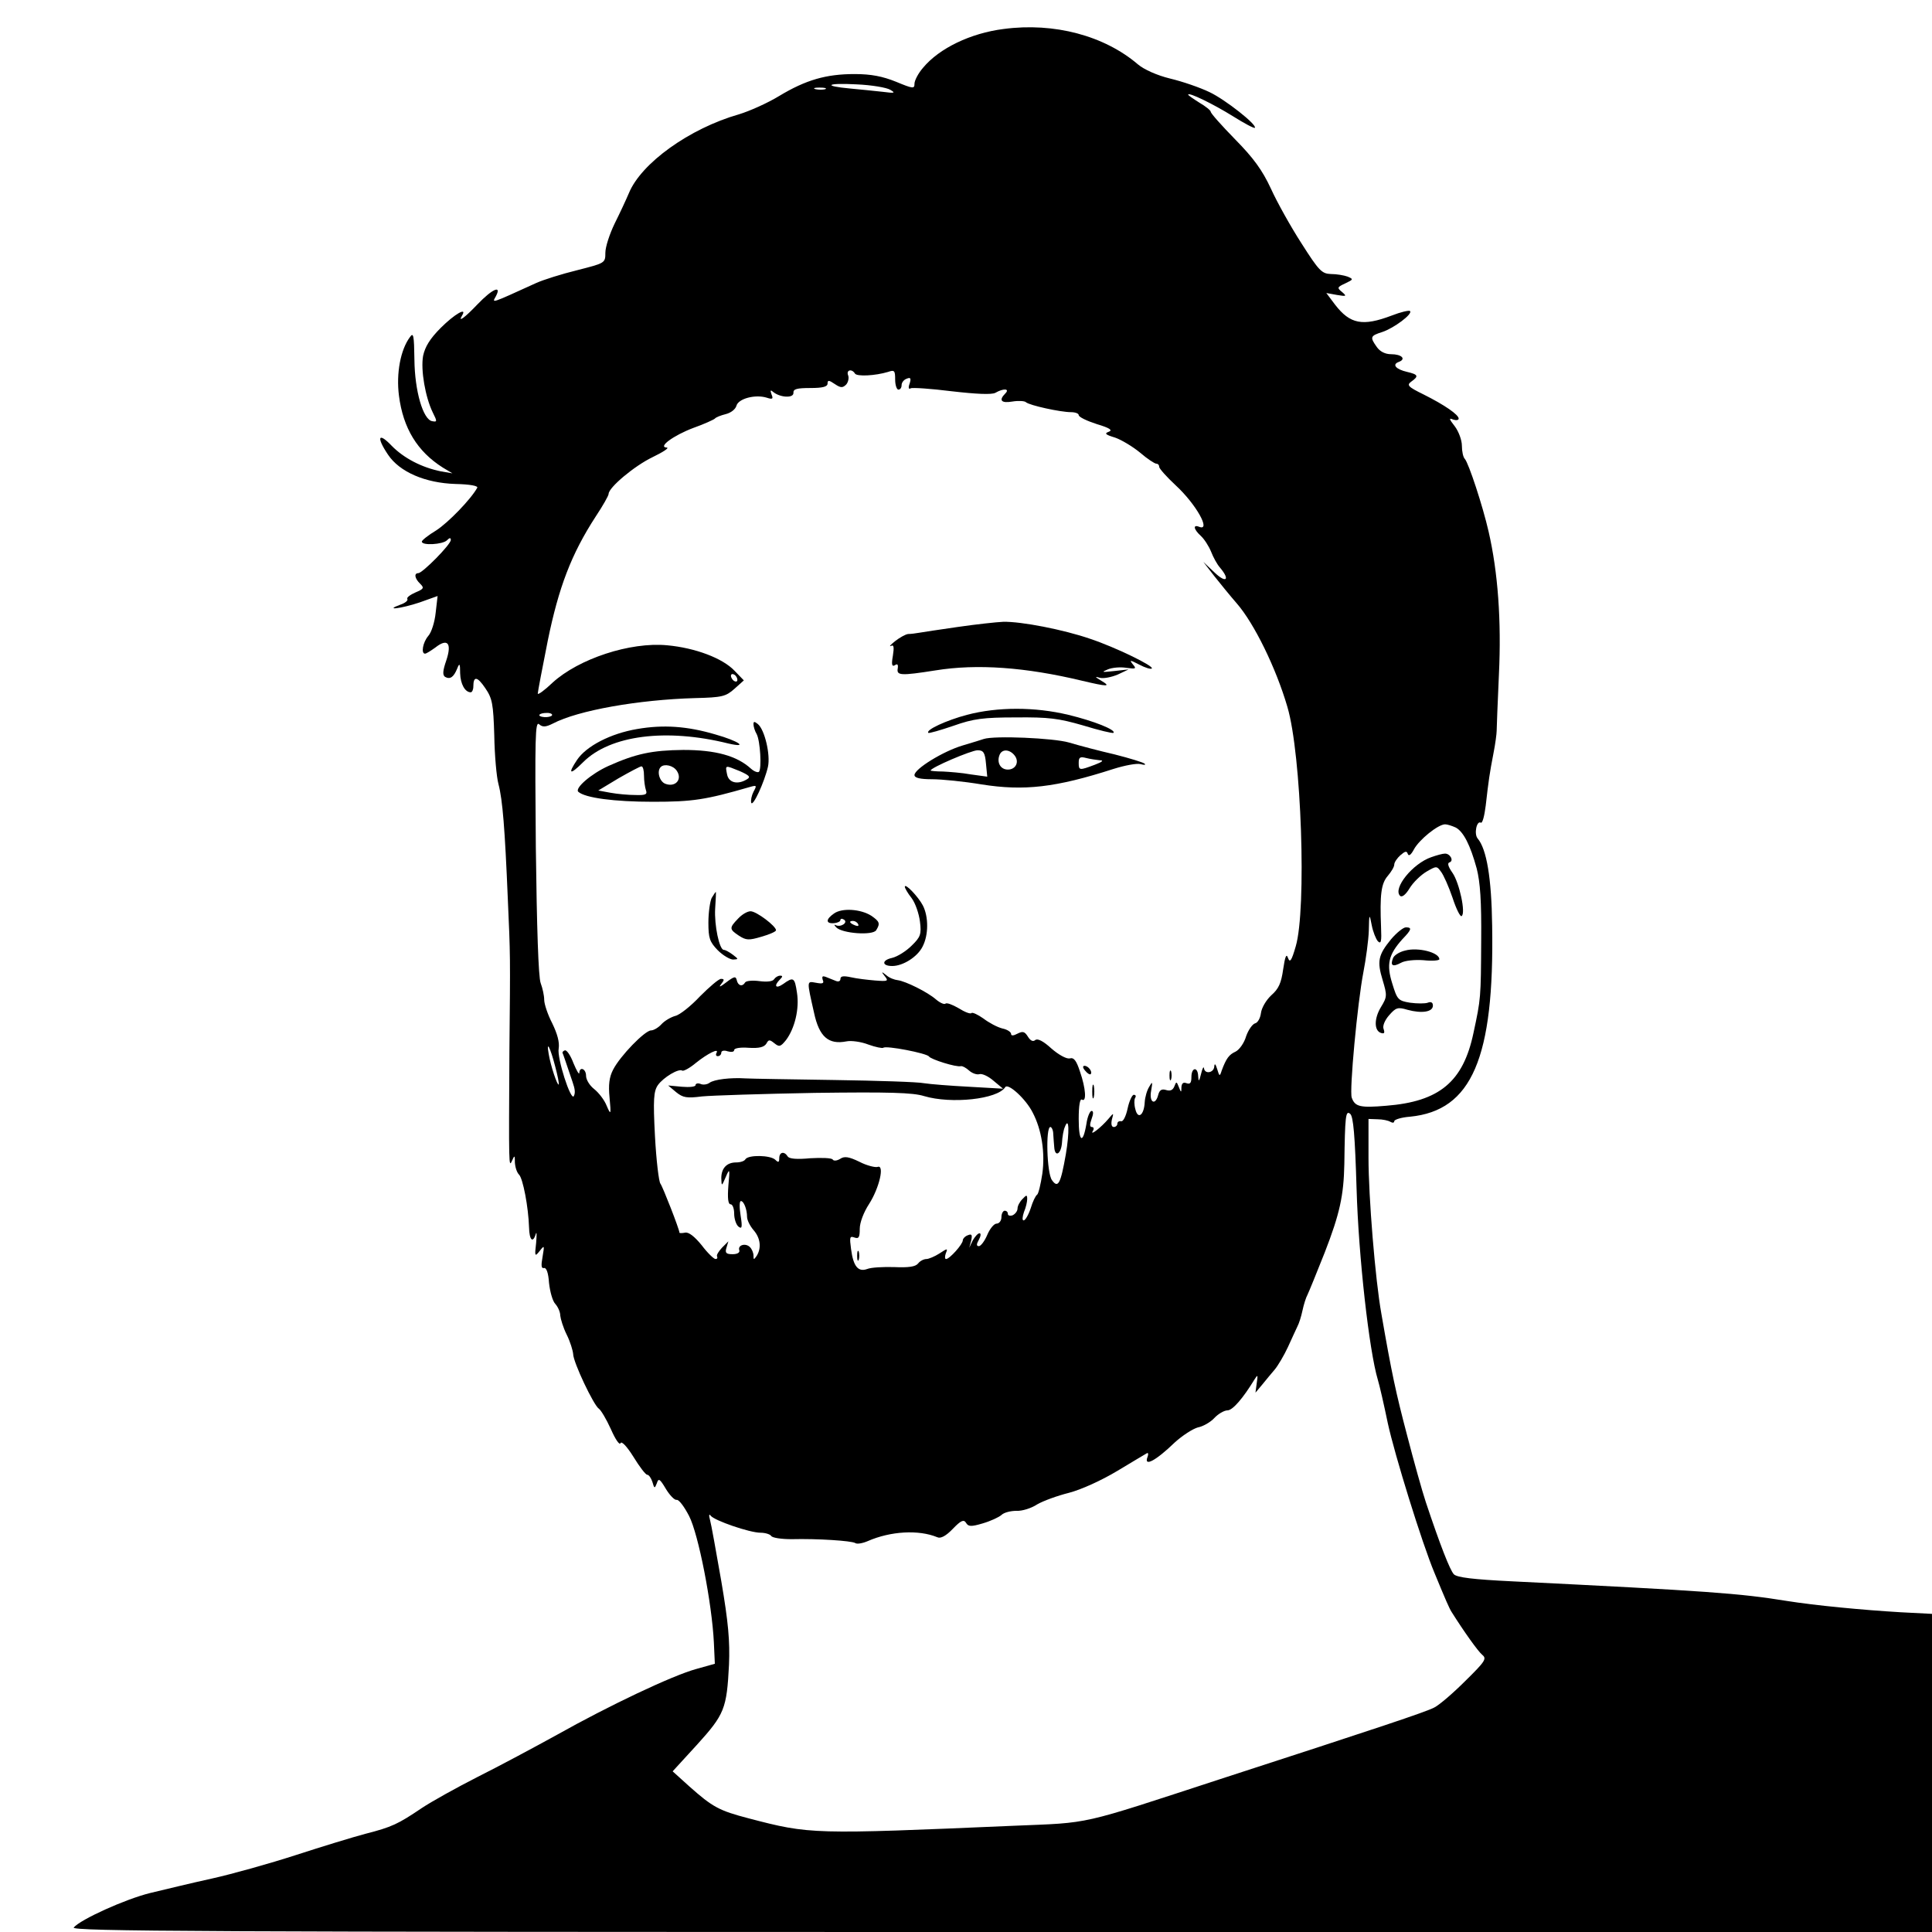 <?xml version="1.0" standalone="no"?>
<!DOCTYPE svg PUBLIC "-//W3C//DTD SVG 20010904//EN"
 "http://www.w3.org/TR/2001/REC-SVG-20010904/DTD/svg10.dtd">
<svg version="1.0" xmlns="http://www.w3.org/2000/svg"
 width="600pt" height="600pt" viewBox="0 0 600 600"
 preserveAspectRatio="xMidYMid meet">
<g transform="translate(0,600) scale(0.1,-0.1)"
fill="#000000" stroke="none">
<path d="M3117 5910 c-103 -13 -200 -60 -250 -120 -15 -17 -27 -40 -27 -50 0
-16 -4 -16 -57 6 -42 17 -78 24 -129 24 -88 0 -151 -18 -234 -68 -36 -22 -92
-47 -125 -57 -154 -44 -304 -152 -342 -245 -8 -19 -28 -62 -44 -94 -16 -33
-29 -73 -29 -91 0 -32 -1 -32 -87 -54 -49 -12 -106 -30 -128 -40 -145 -66
-137 -63 -125 -41 19 36 -11 23 -57 -25 -40 -42 -62 -58 -48 -35 17 28 -24 4
-66 -38 -34 -34 -49 -59 -55 -87 -8 -44 7 -129 30 -176 14 -28 14 -30 -2 -27
-28 5 -54 93 -55 191 -1 76 -3 86 -14 70 -29 -39 -43 -112 -34 -182 13 -101
57 -173 136 -223 l30 -18 -35 6 c-60 12 -116 41 -154 80 -41 43 -48 27 -11
-28 36 -54 116 -88 209 -91 46 -1 72 -6 68 -12 -20 -36 -90 -108 -127 -132
-25 -15 -45 -31 -45 -35 0 -13 65 -9 78 4 8 8 12 9 12 1 0 -14 -88 -103 -101
-103 -14 0 -11 -17 6 -33 13 -13 11 -16 -15 -27 -16 -7 -28 -16 -25 -20 3 -5
-7 -13 -22 -18 -52 -19 3 -12 60 7 l56 20 -6 -52 c-3 -29 -13 -61 -23 -72 -17
-20 -23 -55 -10 -55 4 0 18 9 32 19 38 30 52 14 34 -40 -11 -32 -12 -45 -4
-51 16 -9 27 -1 38 26 7 18 9 16 9 -15 1 -33 15 -59 33 -59 4 0 8 8 8 18 0 33
12 32 37 -5 22 -32 25 -49 28 -147 1 -61 7 -129 13 -151 13 -49 20 -140 29
-355 8 -180 8 -172 5 -475 -2 -359 -2 -362 8 -340 8 18 9 18 9 -5 1 -15 6 -31
13 -38 12 -12 29 -100 31 -164 1 -40 12 -50 21 -20 3 9 3 -3 1 -28 -5 -42 -4
-44 11 -25 15 19 15 18 9 -18 -5 -27 -4 -37 4 -35 8 2 14 -15 16 -46 3 -27 11
-57 20 -66 8 -9 15 -25 15 -36 1 -10 9 -37 20 -59 11 -22 19 -49 20 -60 0 -25
64 -160 80 -170 6 -4 23 -32 37 -63 14 -32 27 -51 30 -44 3 8 20 -10 40 -42
19 -31 38 -56 43 -56 5 0 12 -10 16 -22 6 -21 7 -22 14 -4 5 16 9 14 28 -18
12 -20 27 -35 33 -34 7 2 24 -21 39 -50 29 -56 71 -271 77 -393 l3 -66 -57
-16 c-74 -20 -272 -114 -434 -205 -69 -38 -179 -97 -245 -130 -65 -33 -144
-77 -174 -97 -74 -50 -93 -59 -175 -80 -38 -10 -136 -40 -216 -66 -80 -26
-198 -59 -261 -73 -64 -14 -150 -35 -192 -45 -77 -19 -216 -82 -237 -107 -10
-12 402 -14 2880 -14 l2891 0 0 494 0 494 -97 5 c-119 7 -265 21 -353 35 -148
24 -246 31 -853 61 -123 6 -172 12 -182 22 -12 13 -42 89 -87 224 -11 33 -37
126 -58 207 -35 133 -48 193 -80 378 -19 105 -40 364 -40 484 l0 121 28 -1
c16 0 34 -4 40 -8 7 -4 12 -3 12 2 0 5 22 12 49 14 192 19 262 182 255 594 -2
147 -17 237 -45 270 -12 14 -3 57 10 49 5 -2 11 21 15 53 9 79 12 100 24 162
6 30 10 62 10 70 0 8 3 87 7 175 8 167 -3 318 -32 444 -18 79 -62 213 -74 226
-5 5 -9 23 -9 41 0 17 -10 44 -22 60 -18 23 -19 27 -5 21 9 -3 17 -2 17 3 0
12 -43 42 -109 75 -49 24 -53 29 -38 40 24 17 21 22 -13 30 -35 8 -48 23 -26
31 24 9 9 24 -24 24 -18 0 -34 8 -44 22 -22 31 -21 35 17 47 36 12 95 56 86
65 -3 3 -29 -3 -57 -14 -90 -34 -129 -27 -176 34 l-27 36 33 -6 c30 -5 31 -4
16 9 -16 13 -16 15 10 27 25 12 26 13 7 21 -11 4 -34 8 -52 8 -28 1 -37 10
-91 95 -33 51 -76 128 -95 170 -27 58 -54 95 -111 153 -42 43 -76 81 -76 86 0
4 -16 17 -35 28 -19 12 -35 23 -35 25 0 9 78 -29 139 -67 35 -22 65 -38 68
-36 8 9 -92 88 -141 111 -29 14 -84 33 -122 42 -41 10 -81 28 -100 44 -104 89
-260 131 -417 110z m-352 -189 c17 -10 14 -11 -25 -6 -25 3 -69 7 -99 10 -88
8 -74 18 19 13 47 -2 94 -10 105 -17z m-202 2 c-7 -2 -21 -2 -30 0 -10 3 -4 5
12 5 17 0 24 -2 18 -5z m92 -883 c6 -10 63 -7 103 5 20 7 22 4 22 -24 0 -17 5
-31 10 -31 6 0 10 6 10 14 0 8 7 17 16 20 12 5 14 1 9 -15 -5 -13 -3 -19 3
-15 5 3 63 -1 127 -9 78 -9 124 -11 136 -5 26 15 46 13 31 -2 -21 -21 -13 -31
22 -25 18 3 38 2 42 -2 11 -10 108 -31 140 -31 13 0 24 -4 24 -9 0 -6 25 -18
56 -28 40 -12 51 -19 37 -24 -14 -5 -10 -9 20 -18 20 -7 55 -28 78 -47 22 -19
45 -34 50 -34 5 0 9 -4 9 -10 0 -5 23 -31 51 -57 64 -59 111 -144 73 -129 -20
8 -17 -8 5 -28 11 -10 25 -32 32 -49 7 -18 19 -40 28 -50 32 -38 19 -49 -16
-16 l-36 34 34 -44 c19 -24 50 -62 70 -85 54 -62 122 -201 157 -321 44 -148
60 -629 26 -744 -13 -45 -18 -52 -24 -36 -5 15 -9 5 -15 -35 -6 -43 -14 -61
-37 -81 -16 -15 -30 -39 -32 -55 -2 -16 -10 -30 -18 -32 -8 -2 -21 -20 -28
-40 -6 -21 -21 -42 -33 -48 -20 -9 -29 -21 -43 -59 -6 -19 -7 -18 -14 5 -5 16
-8 19 -9 8 -1 -20 -30 -25 -32 -5 -1 6 -5 -1 -9 -18 -6 -24 -8 -26 -9 -7 -1
30 -21 28 -21 -3 0 -18 -4 -23 -15 -19 -10 4 -15 0 -16 -12 0 -18 -1 -18 -8 0
-7 18 -8 18 -14 2 -5 -12 -13 -15 -26 -11 -13 4 -20 0 -24 -15 -9 -35 -29 -24
-22 13 5 28 4 30 -6 12 -7 -11 -13 -32 -14 -48 -2 -40 -21 -55 -29 -22 -4 14
-4 30 -1 35 4 6 2 10 -4 10 -5 0 -14 -19 -19 -42 -5 -24 -14 -42 -20 -40 -7 1
-12 -2 -12 -8 0 -5 -5 -10 -11 -10 -7 0 -9 9 -6 23 6 22 6 22 -11 2 -22 -26
-59 -55 -48 -37 4 6 3 12 -3 12 -7 0 -7 8 -1 25 6 16 6 25 0 25 -5 0 -13 -18
-16 -40 -11 -65 -24 -57 -24 15 0 42 4 64 10 60 15 -9 12 35 -6 87 -11 34 -19
45 -32 41 -10 -2 -34 11 -57 31 -25 23 -43 32 -50 26 -7 -6 -15 -2 -23 11 -10
16 -16 17 -32 9 -13 -7 -20 -7 -20 -1 0 6 -12 14 -27 17 -16 4 -42 18 -59 31
-17 12 -34 20 -37 17 -3 -4 -21 3 -40 15 -19 11 -37 18 -41 14 -3 -3 -16 2
-29 13 -26 23 -95 57 -119 60 -10 1 -26 7 -35 15 -16 13 -17 12 -5 -3 12 -15
9 -16 -30 -13 -24 2 -58 6 -75 10 -23 5 -33 4 -33 -5 0 -7 -6 -10 -15 -6 -8 3
-22 9 -30 12 -11 4 -13 2 -10 -9 5 -11 0 -13 -21 -9 -29 5 -29 9 -6 -93 16
-75 45 -100 101 -89 14 3 45 -1 68 -10 22 -8 43 -12 46 -10 7 8 136 -17 142
-27 6 -9 85 -34 99 -30 5 1 16 -5 26 -14 9 -8 23 -13 31 -11 8 3 28 -6 44 -20
l30 -25 -105 6 c-58 3 -121 8 -140 11 -19 4 -145 8 -280 10 -135 2 -258 4
-275 5 -45 3 -98 -3 -112 -14 -7 -5 -20 -7 -28 -3 -8 3 -15 1 -15 -4 0 -5 -19
-7 -42 -5 l-43 4 25 -21 c21 -17 33 -19 80 -13 30 3 188 8 350 11 231 3 305 1
340 -10 84 -25 228 -10 252 28 9 13 64 -37 85 -79 28 -53 39 -125 30 -190 -5
-33 -12 -62 -16 -65 -5 -3 -14 -22 -20 -42 -7 -21 -17 -38 -22 -38 -5 0 -4 11
1 26 6 14 10 32 10 40 0 14 -2 14 -15 0 -8 -8 -15 -21 -15 -29 0 -8 -7 -17
-15 -21 -8 -3 -15 -1 -15 4 0 6 -4 10 -10 10 -5 0 -10 -9 -10 -20 0 -11 -7
-20 -15 -20 -8 0 -21 -16 -29 -35 -8 -19 -20 -35 -26 -35 -8 0 -8 6 0 20 6 11
7 20 2 20 -5 0 -14 -10 -21 -22 l-11 -23 6 22 c4 18 2 22 -10 17 -9 -3 -16
-11 -16 -16 0 -12 -41 -58 -52 -58 -4 0 -4 8 -1 17 7 17 6 17 -20 0 -14 -9
-33 -17 -40 -17 -8 0 -20 -6 -26 -14 -8 -10 -30 -13 -74 -11 -34 1 -72 -1 -84
-6 -28 -10 -43 8 -50 62 -5 37 -4 41 10 36 14 -5 17 0 17 27 0 19 12 51 29 77
32 50 49 124 26 115 -7 -2 -33 4 -56 16 -33 16 -47 18 -60 9 -10 -6 -20 -7
-23 -2 -3 5 -34 6 -70 4 -41 -4 -66 -2 -70 6 -11 17 -26 13 -26 -6 0 -13 -3
-14 -12 -5 -15 15 -84 16 -93 2 -3 -6 -16 -10 -29 -10 -29 0 -46 -18 -46 -49
1 -26 1 -26 14 4 12 28 13 26 8 -27 -3 -39 -1 -58 7 -58 6 0 11 -13 11 -29 0
-16 6 -34 13 -40 11 -9 13 -3 7 34 -4 25 -4 45 1 45 9 0 19 -26 19 -49 0 -10
9 -28 20 -41 22 -25 25 -56 10 -80 -9 -13 -10 -13 -10 1 0 8 -5 20 -11 26 -14
14 -39 6 -33 -10 2 -7 -6 -12 -21 -12 -20 0 -24 4 -19 20 l6 20 -20 -20 c-10
-11 -18 -23 -15 -27 2 -5 0 -8 -5 -8 -5 0 -25 19 -43 43 -22 27 -40 41 -51 39
-10 -2 -18 -2 -18 0 0 10 -52 143 -59 152 -5 6 -13 73 -17 148 -6 114 -4 139
9 158 17 24 65 53 76 45 4 -2 23 8 42 24 36 29 74 48 64 31 -3 -6 -1 -10 4
-10 6 0 11 5 11 11 0 6 9 8 20 4 11 -3 20 -2 20 4 0 6 20 9 45 7 33 -2 48 2
55 13 7 13 10 13 25 1 15 -12 19 -11 36 10 27 36 42 97 34 147 -7 48 -11 50
-43 27 -23 -16 -30 -6 -10 14 9 9 9 12 1 12 -7 0 -15 -5 -19 -11 -4 -7 -22 -9
-45 -6 -22 3 -42 1 -45 -4 -8 -14 -22 -11 -26 7 -3 13 -8 12 -33 -7 -18 -14
-24 -16 -16 -6 11 14 11 17 0 17 -7 0 -36 -25 -65 -54 -28 -30 -63 -58 -77
-61 -14 -4 -33 -15 -43 -26 -9 -10 -24 -19 -32 -19 -19 0 -96 -79 -118 -122
-12 -23 -15 -47 -11 -87 5 -54 4 -55 -9 -25 -7 18 -25 41 -39 52 -14 11 -25
29 -25 41 0 22 -20 30 -21 9 0 -7 -8 6 -18 30 -9 24 -21 42 -27 40 -5 -2 -8
-5 -7 -8 2 -4 10 -28 31 -90 8 -23 9 -34 4 -44 -9 -17 -53 119 -47 148 3 19
-4 45 -20 78 -14 27 -25 60 -25 73 0 13 -5 36 -11 52 -7 18 -12 173 -15 422
-3 339 -2 392 10 382 11 -10 21 -9 43 2 78 41 266 74 441 79 85 2 96 5 123 29
l29 26 -29 30 c-37 39 -122 71 -209 79 -115 11 -275 -42 -356 -116 -25 -24
-46 -39 -46 -34 0 5 14 79 31 164 34 166 73 269 149 386 22 33 40 65 40 70 0
20 80 87 136 114 33 16 53 29 45 30 -30 1 21 38 82 61 34 12 64 26 67 29 3 4
18 10 34 14 16 4 30 15 33 26 6 22 58 36 94 25 18 -6 21 -4 15 10 -5 14 -3 15
6 7 22 -17 63 -19 62 -2 -1 12 11 15 53 15 38 0 53 4 53 14 0 11 4 11 23 -2
18 -12 24 -12 35 -1 6 7 9 20 6 28 -7 17 11 22 21 6z m-365 -951 c0 -6 -4 -7
-10 -4 -5 3 -10 11 -10 16 0 6 5 7 10 4 6 -3 10 -11 10 -16z m-576 -111 c-2
-3 -13 -6 -24 -5 -24 2 -18 13 9 13 11 0 18 -4 15 -8z m2807 -348 c24 -13 45
-54 65 -127 11 -43 15 -102 14 -223 -1 -180 -1 -181 -24 -288 -32 -152 -106
-213 -271 -226 -81 -7 -97 -3 -107 25 -8 21 18 296 36 389 8 41 16 100 17 130
1 53 2 54 9 17 4 -21 13 -43 19 -50 10 -10 12 -1 10 43 -4 101 0 136 21 160
11 13 20 28 20 35 0 7 9 20 19 29 15 13 20 14 23 4 3 -8 10 -3 19 14 16 30 75
78 97 78 7 0 22 -5 33 -10z m-2797 -741 c8 -30 13 -55 11 -57 -4 -4 -25 58
-31 95 -8 45 5 20 20 -38z m2489 -381 c6 -210 39 -503 66 -593 5 -16 19 -77
31 -135 21 -97 106 -372 145 -465 35 -85 46 -110 53 -121 39 -62 82 -122 95
-133 15 -12 10 -20 -52 -81 -38 -38 -81 -75 -97 -83 -27 -14 -171 -62 -664
-222 -444 -145 -399 -135 -640 -145 -628 -27 -634 -27 -825 23 -92 24 -112 35
-184 99 l-52 47 76 83 c85 94 92 111 99 248 3 74 -2 131 -24 260 -16 91 -31
176 -35 190 -4 14 -3 20 2 13 11 -15 121 -53 155 -53 15 0 30 -5 33 -10 4 -6
32 -10 63 -10 82 2 186 -5 198 -12 5 -4 23 -1 39 6 71 31 158 36 216 12 10 -5
27 4 48 26 25 26 34 30 41 19 7 -12 15 -13 52 -2 24 7 50 19 58 26 8 8 29 13
47 13 17 -1 46 8 64 20 19 11 63 27 99 36 38 10 100 38 150 68 47 28 88 53 92
55 4 2 5 -3 2 -11 -13 -33 25 -13 84 44 24 22 57 43 72 47 16 3 39 16 51 29
12 13 31 24 41 24 16 0 48 37 84 96 10 16 11 15 7 -11 l-4 -30 21 25 c11 14
29 35 39 47 10 12 29 44 41 70 12 26 25 55 29 63 5 9 12 31 16 50 4 19 11 41
16 50 4 8 28 67 53 130 47 121 59 177 61 275 2 148 4 168 18 156 10 -8 15 -66
20 -233z m-903 107 c-16 -91 -24 -107 -43 -80 -16 21 -20 165 -5 165 4 0 9
-10 9 -22 1 -13 2 -31 3 -40 2 -33 21 -23 24 12 1 19 5 42 9 50 13 35 15 -15
3 -85z"/>
<path d="M2975 4053 c-55 -8 -109 -16 -120 -18 -11 -2 -27 -4 -35 -4 -8 -1
-26 -11 -40 -22 -14 -11 -20 -18 -13 -15 9 5 10 -4 6 -30 -5 -28 -3 -35 6 -30
8 6 11 2 9 -10 -4 -22 9 -23 117 -6 129 21 280 10 455 -32 80 -19 92 -19 60 0
-20 12 -21 14 -4 9 11 -3 36 2 55 10 l34 16 -45 -5 c-38 -4 -41 -4 -20 5 14 6
40 8 58 5 30 -4 32 -3 20 11 -11 14 -9 14 20 -1 19 -10 36 -15 39 -12 8 7
-113 66 -191 92 -84 29 -214 54 -270 53 -22 -1 -86 -8 -141 -16z"/>
<path d="M3003 3780 c-64 -17 -129 -47 -120 -56 2 -2 37 8 78 22 62 22 93 26
194 26 102 1 133 -3 209 -25 49 -15 91 -25 94 -23 9 9 -61 37 -140 56 -104 25
-220 25 -315 0z"/>
<path d="M2340 3751 c0 -7 4 -21 10 -31 11 -21 16 -107 7 -117 -4 -3 -15 1
-25 10 -44 40 -110 58 -210 58 -98 -1 -148 -12 -233 -50 -53 -24 -105 -69 -93
-80 21 -19 112 -31 232 -31 123 0 163 6 301 46 21 6 22 5 11 -15 -6 -12 -9
-27 -7 -34 5 -14 41 64 52 112 8 37 -10 114 -31 132 -11 9 -14 9 -14 0z m-238
-145 c18 -27 -5 -52 -36 -40 -18 7 -27 39 -14 52 11 11 39 5 50 -12z m-102
-15 c0 -16 3 -36 6 -45 5 -13 -1 -16 -32 -15 -22 0 -56 3 -78 7 l-38 7 63 38
c35 20 67 37 71 37 5 0 8 -13 8 -29z m298 14 c29 -13 34 -18 22 -25 -29 -18
-57 -11 -62 15 -6 30 -7 29 40 10z"/>
<path d="M1979 3736 c-83 -14 -158 -53 -187 -96 -30 -45 -22 -48 19 -7 84 84
258 106 451 58 65 -15 31 8 -40 28 -88 26 -162 31 -243 17z"/>
<path d="M3055 3705 c-5 -2 -35 -11 -65 -20 -61 -18 -150 -73 -150 -92 0 -9
18 -13 55 -13 30 0 99 -7 153 -16 132 -21 230 -10 410 48 35 11 72 18 84 15
11 -3 17 -3 13 1 -3 4 -46 17 -93 29 -48 11 -112 28 -142 37 -48 14 -232 22
-265 11z m7 -76 l4 -41 -51 7 c-27 5 -67 8 -87 9 -21 0 -38 2 -38 3 0 9 127
63 146 63 18 0 23 -7 26 -41z m88 26 c17 -20 5 -45 -20 -45 -23 0 -35 22 -26
45 7 19 30 19 46 0z m265 -16 c14 0 9 -5 -15 -14 -48 -18 -50 -18 -50 6 0 17
4 20 23 15 12 -3 31 -6 42 -7z"/>
<path d="M2810 3246 c0 -4 9 -20 21 -35 12 -16 23 -49 26 -73 5 -39 2 -48 -26
-75 -17 -17 -44 -34 -61 -38 -32 -7 -32 -25 1 -25 33 0 78 28 94 60 19 36 19
93 1 128 -14 27 -56 71 -56 58z"/>
<path d="M2210 3211 c-5 -11 -10 -45 -10 -76 0 -49 4 -60 29 -86 16 -16 38
-29 48 -29 17 1 17 1 -1 15 -11 8 -23 15 -28 15 -14 0 -30 77 -27 128 2 29 3
52 2 52 -1 0 -7 -9 -13 -19z"/>
<path d="M2590 3163 c-26 -18 -26 -32 0 -30 11 1 20 5 20 10 0 4 5 5 11 1 14
-9 -10 -25 -26 -17 -5 3 -5 0 2 -7 18 -19 113 -26 124 -9 13 21 11 27 -15 45
-33 21 -91 25 -116 7z m75 -33 c3 -6 -1 -7 -9 -4 -18 7 -21 14 -7 14 6 0 13
-4 16 -10z"/>
<path d="M2292 3147 c-28 -29 -27 -33 3 -53 22 -14 30 -15 70 -3 25 7 45 16
45 20 0 13 -61 59 -79 59 -10 0 -27 -10 -39 -23z"/>
<path d="M3370 2675 c7 -9 15 -13 17 -11 7 7 -7 26 -19 26 -6 0 -6 -6 2 -15z"/>
<path d="M3632 2660 c0 -14 2 -19 5 -12 2 6 2 18 0 25 -3 6 -5 1 -5 -13z"/>
<path d="M3392 2610 c0 -19 2 -27 5 -17 2 9 2 25 0 35 -3 9 -5 1 -5 -18z"/>
<path d="M2662 2100 c0 -14 2 -19 5 -12 2 6 2 18 0 25 -3 6 -5 1 -5 -13z"/>
<path d="M4445 3338 c-58 -20 -120 -97 -97 -120 6 -6 18 4 30 24 11 18 35 41
52 51 31 18 32 18 45 0 8 -10 24 -46 36 -81 11 -34 24 -60 28 -57 14 8 -7 104
-28 134 -14 20 -17 31 -9 33 14 5 1 28 -15 27 -7 0 -25 -5 -42 -11z"/>
<path d="M4320 3083 c-40 -49 -44 -68 -26 -127 14 -47 14 -52 -5 -83 -22 -36
-22 -74 0 -81 10 -3 12 0 8 12 -4 9 3 27 17 43 21 24 27 26 57 17 44 -12 79
-7 79 13 0 10 -6 13 -16 9 -8 -3 -33 -3 -55 0 -37 6 -40 10 -55 59 -19 60 -12
90 31 138 29 30 31 37 11 37 -8 0 -29 -17 -46 -37z"/>
<path d="M4364 3048 c-18 -4 -35 -15 -38 -24 -9 -23 -1 -28 25 -14 12 7 43 10
70 8 27 -3 49 -1 49 3 0 21 -66 38 -106 27z"/>
</g>
</svg>
